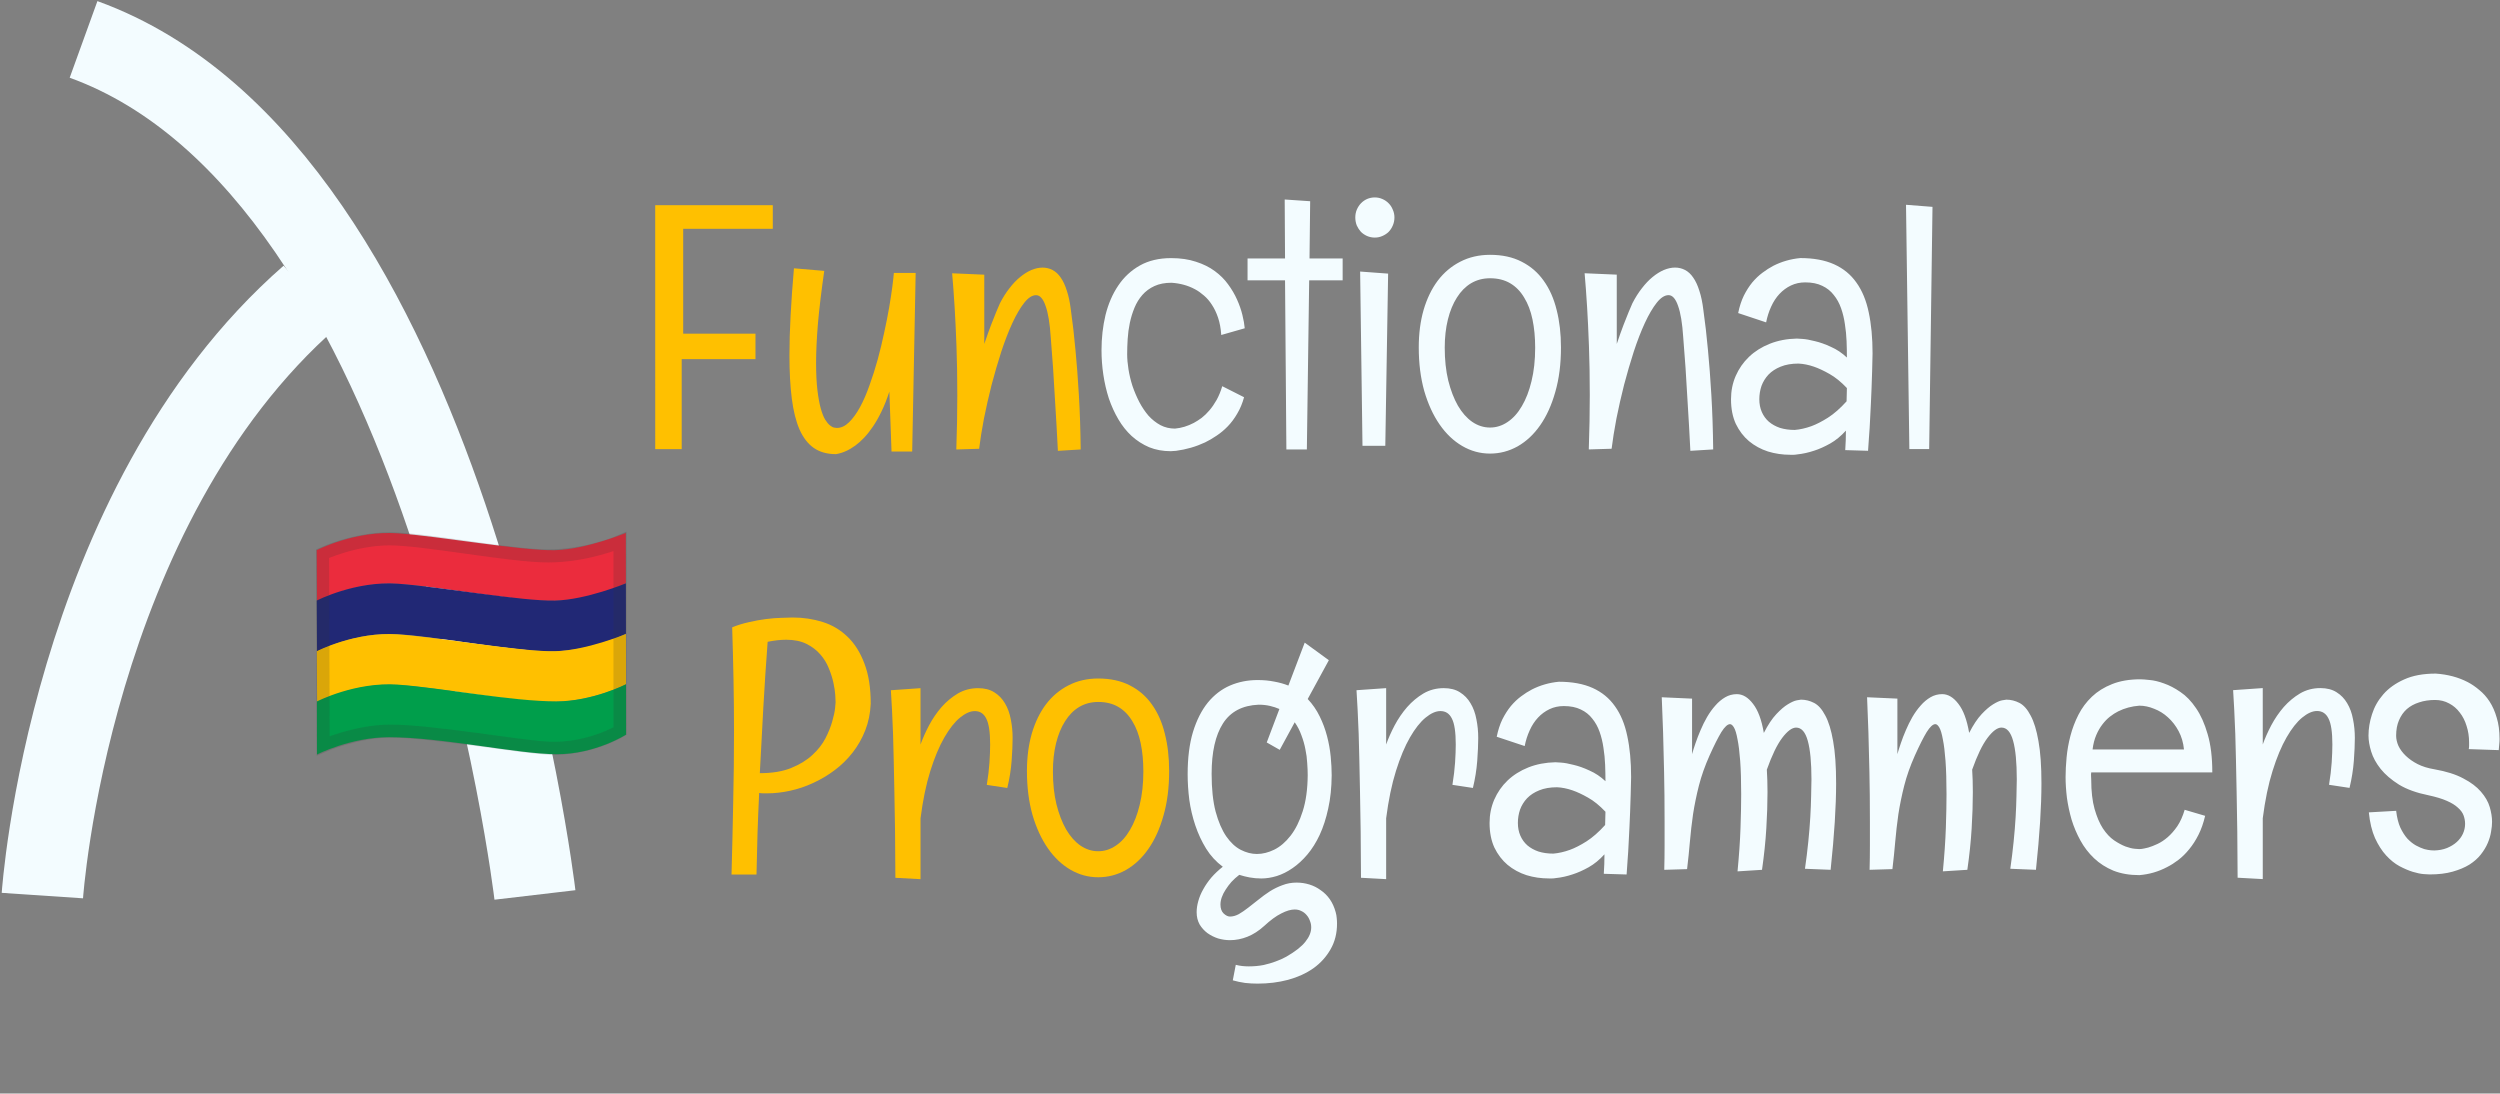 <svg version="1.2" baseProfile="tiny-ps" xmlns="http://www.w3.org/2000/svg" viewBox="0 0 1534 671" width="1534" height="671">
	<rect x="0" y="0" width="1534" height="671" fill="#808080" stroke="none"/>
	<title>funpro</title>
	<style>
		tspan { white-space:pre }
		.shp0 { fill: none;stroke: #f3fcff;stroke-width: 50 } 
		.shp1 { fill: #eb2c3d } 
		.shp2 { fill: #212875 } 
		.shp3 { fill: #ffc000 } 
		.shp4 { fill: #009e4b } 
		.shp5 { opacity: 0.18;fill: none;stroke: #333333;stroke-width: 8 } 
	</style>
	<g id="dark">
		<g id="λ">
			<path id="right" class="shp0" d="M51.27 24.19C276.15 105.56 328.24 549.14 328.24 549.14" />
			<path id="left" class="shp0" d="M190.49 181.83C42.03 311.71 26 549.53 26 549.53" />
		</g>
		<path id="text" fill="#ffc000" aria-label="Functional
 Programmers"  d="M402.04 125.92L474.18 125.92L474.18 140.41L419.21 140.41L419.21 204.73L463.56 204.72L463.56 220.38L418.29 220.38L418.29 275.6L402.05 275.6L402.04 125.92ZM548.47 167.48L561.85 167.48L559.72 277.07L547.04 277.07L545.71 240.26Q543.47 247.24 540.81 252.64Q538.26 257.93 535.5 261.94Q532.84 265.86 530.08 268.72Q527.43 271.47 524.87 273.37Q518.94 277.71 512.92 278.66Q504.84 278.66 499.33 274.85Q493.91 271.04 490.54 263.43Q487.27 255.81 485.84 244.49Q484.4 233.18 484.4 218.16Q484.4 206.63 485.12 193.4Q485.83 180.08 487.16 164.63L505.76 166.22Q503.1 184.73 501.88 198.59Q500.75 212.44 500.75 222.7Q500.75 232.54 501.57 239.42Q502.39 246.19 503.62 250.63Q504.84 254.97 506.27 257.4Q507.81 259.83 509.24 260.99Q510.67 262.16 511.79 262.37Q513.02 262.58 513.53 262.58Q517.41 262.58 520.99 259.09Q524.56 255.6 527.73 249.78Q530.9 243.96 533.55 236.35Q536.31 228.73 538.56 220.59Q540.81 212.33 542.54 204.08Q544.38 195.73 545.61 188.53Q546.83 181.34 547.55 175.84Q548.26 170.24 548.47 167.48ZM663.12 275.79L649.12 276.64Q648.31 260.56 647.49 247.76Q646.77 234.86 646.16 225.76Q645.44 215.18 644.73 206.93Q643.91 194.13 641.56 187.68Q639.31 181.12 635.73 181.12Q632.16 181.12 628.48 185.78Q624.8 190.43 621.22 198.16Q617.65 205.88 614.38 215.82Q611.21 225.66 608.45 236.13Q605.8 246.6 603.75 256.86Q601.81 267.12 600.79 275.37L586.79 275.8Q587.41 258.24 587.4 242.48Q587.4 225.98 586.89 212.33Q586.38 198.58 585.77 188.64Q585.05 177 584.23 167.69L603.95 168.54L603.96 211.06Q606.31 204.08 608.15 199.32Q609.98 194.56 611.21 191.6Q612.64 188.11 613.56 186.1Q616.22 180.91 619.38 176.89Q622.55 172.77 625.92 170.02Q629.4 167.16 632.87 165.68Q636.45 164.2 639.72 164.2Q642.99 164.2 645.85 165.68Q648.71 167.16 650.86 170.33Q653.1 173.51 654.64 178.48Q656.27 183.34 657.09 190.22Q658.73 201.64 659.95 215.18Q661.08 226.82 662 242.37Q662.92 257.92 663.12 275.79ZM534.28 431.78Q533.87 440.67 530.91 448.18Q527.95 455.69 523.14 461.82Q518.34 467.96 512.11 472.61Q505.88 477.27 498.93 480.44Q492.08 483.62 484.83 485.2Q477.57 486.79 470.83 486.79Q469.6 486.79 468.38 486.79Q467.15 486.79 465.82 486.58Q465.21 499.17 464.8 511.65Q464.5 524.02 464.19 536.61L448.86 536.61Q449.47 514.61 449.88 492.82Q450.39 470.92 450.39 448.71Q450.39 432.63 450.08 416.87Q449.77 401.01 449.26 384.93Q454.17 382.92 459.58 381.75Q465 380.48 470 379.85Q475.11 379.21 479.41 379.11Q483.7 378.9 486.35 378.9Q496.06 378.9 504.75 381.64Q513.53 384.39 520.07 390.74Q526.61 396.98 530.4 407.14Q534.28 417.18 534.28 431.78ZM471.03 393.81Q469.5 414.12 468.37 434.22Q467.25 454.32 466.23 474.41L466.43 474.41Q477.67 474.41 485.44 471.24Q493.31 468.07 498.42 463.31Q503.63 458.55 506.49 453.04Q509.35 447.44 510.68 442.57Q512.11 437.71 512.41 434.43Q512.72 431.15 512.72 430.94Q512.72 429.77 512.52 426.49Q512.31 423.21 511.39 418.98Q510.47 414.65 508.53 409.99Q506.69 405.34 503.32 401.53Q499.95 397.62 494.84 395.08Q489.73 392.54 482.37 392.54Q477.26 392.54 471.03 393.81ZM600.19 422.26Q606.11 422.26 610.1 424.8Q614.19 427.33 616.64 431.56Q619.19 435.8 620.22 441.4Q621.34 446.9 621.34 452.83Q621.34 458.64 620.73 466.89Q620.12 475.04 618.07 483.5L605.5 481.6Q606.73 474.09 607.14 467.85Q607.55 461.5 607.55 456.85Q607.55 445.53 605.2 440.98Q602.95 436.33 598.15 436.33Q593.96 436.33 589.05 440.35Q584.15 444.37 579.45 452.51Q574.75 460.66 570.86 473.03Q566.98 485.41 564.84 502.12L564.84 539.46L549.41 538.62Q549.31 507.83 548.79 486.04Q548.38 464.15 547.97 450.29Q547.36 434 546.64 423.53L564.83 422.26L564.83 456.85Q566.88 451.14 570.05 445.11Q573.31 438.97 577.71 433.89Q582.2 428.82 587.72 425.54Q593.34 422.26 600.19 422.26ZM717.39 473.13Q717.4 488.36 713.92 500.42Q710.55 512.48 704.62 520.94Q698.8 529.3 690.83 533.85Q682.86 538.29 673.87 538.29Q664.77 538.29 656.8 533.64Q648.83 528.98 642.91 520.42Q636.98 511.85 633.5 499.9Q630.13 487.84 630.13 473.13Q630.13 460.55 633.09 450.18Q636.16 439.71 641.78 432.2Q647.5 424.69 655.57 420.56Q663.75 416.33 673.86 416.33Q685.1 416.33 693.28 420.56Q701.45 424.68 706.76 432.19Q712.18 439.7 714.74 450.18Q717.39 460.54 717.39 473.13ZM701.56 473.34Q701.56 463.82 699.92 455.99Q698.28 448.17 694.81 442.56Q691.44 436.85 686.23 433.78Q681.01 430.71 673.86 430.72Q667.42 430.72 662.21 433.78Q657.1 436.85 653.53 442.56Q649.95 448.17 648.01 456Q646.07 463.83 646.07 473.35Q646.07 484.45 648.22 493.44Q650.47 502.43 654.15 508.89Q657.93 515.34 662.93 518.83Q668.04 522.32 673.87 522.32Q679.59 522.32 684.6 518.93Q689.71 515.55 693.38 509.2Q697.16 502.85 699.31 493.86Q701.56 484.77 701.56 473.34Z" />
		<path id="text" fill="#f3fcff" aria-label="Functional
 Programmers"  d="M763.77 201.43L749.36 205.55Q748.95 199.52 747.42 194.97Q745.89 190.43 743.64 187.04Q741.49 183.66 738.73 181.33Q736.08 179 733.32 177.52Q726.88 174.03 718.81 173.5Q712.78 173.5 708.38 175.51Q703.99 177.52 700.93 181.01Q697.96 184.4 696.12 188.84Q694.28 193.29 693.26 198.15Q692.24 203.02 691.94 207.99Q691.63 212.96 691.63 217.3Q691.63 221.63 692.45 226.71Q693.27 231.79 694.9 236.87Q696.64 241.94 699.09 246.7Q701.54 251.36 704.71 255.06Q707.98 258.66 712.07 260.88Q716.16 262.99 720.96 262.99Q726.89 262.46 732.5 259.5Q734.86 258.23 737.31 256.43Q739.76 254.53 742.11 251.78Q744.46 249.03 746.5 245.43Q748.55 241.73 749.98 236.97L763.36 243.74Q761.83 249.34 759.17 253.79Q756.62 258.23 753.35 261.61Q750.18 264.89 746.5 267.33Q742.93 269.76 739.45 271.45Q731.08 275.37 721.57 276.64Q720.75 276.64 719.94 276.74Q719.22 276.85 718.4 276.85Q711.15 276.85 705.12 274.42Q699.19 271.88 694.39 267.54Q689.69 263.2 686.22 257.28Q682.74 251.36 680.39 244.48Q678.14 237.5 677.02 229.99Q675.89 222.48 675.89 214.87Q675.89 203.55 678.34 193.29Q680.9 183.03 686.11 175.3Q691.32 167.48 699.39 162.93Q707.46 158.38 718.6 158.38Q727.19 158.38 733.83 160.6Q740.47 162.71 745.37 166.31Q750.28 169.91 753.55 174.45Q756.92 179 759.07 183.87Q761.21 188.63 762.34 193.28Q763.46 197.83 763.77 201.43ZM788.29 122.41L803.92 123.47L803.52 158.58L823.85 158.58L823.85 172.02L803.31 172.02L801.89 275.79L789.32 275.79L788.5 172.02L765.5 172.02L765.5 158.59L788.5 158.58L788.29 122.41ZM855.63 133.41Q855.63 136.05 854.61 138.38Q853.69 140.6 852.05 142.29Q850.42 143.88 848.17 144.83Q846.02 145.78 843.57 145.78Q841.12 145.78 838.87 144.83Q836.72 143.88 835.09 142.29Q833.56 140.6 832.53 138.38Q831.61 136.05 831.61 133.41Q831.61 130.87 832.53 128.65Q833.56 126.32 835.09 124.73Q836.72 123.04 838.87 122.09Q841.12 121.14 843.57 121.14Q846.02 121.14 848.17 122.09Q850.42 123.04 852.05 124.73Q853.69 126.32 854.61 128.65Q855.63 130.87 855.63 133.41ZM834.58 166.62L851.75 167.89L850.02 273.56L836.02 273.56L834.58 166.62ZM957.81 213.16Q957.82 228.39 954.34 240.45Q950.97 252.5 945.04 260.97Q939.22 269.32 931.25 273.87Q923.28 278.32 914.29 278.32Q905.19 278.32 897.22 273.66Q889.25 269.01 883.33 260.44Q877.4 251.87 873.92 239.92Q870.55 227.86 870.55 213.16Q870.55 200.57 873.51 190.21Q876.58 179.73 882.2 172.22Q887.92 164.71 895.99 160.59Q904.17 156.36 914.28 156.36Q925.52 156.35 933.7 160.59Q941.87 164.71 947.19 172.22Q952.6 179.73 955.16 190.2Q957.81 200.57 957.81 213.16ZM941.98 213.37Q941.98 203.85 940.34 196.02Q938.71 188.19 935.23 182.59Q931.86 176.88 926.65 173.81Q921.44 170.74 914.28 170.74Q907.85 170.74 902.63 173.81Q897.53 176.88 893.95 182.59Q890.37 188.2 888.43 196.02Q886.49 203.85 886.49 213.37Q886.49 224.48 888.64 233.47Q890.89 242.46 894.57 248.91Q898.35 255.36 903.35 258.85Q908.46 262.34 914.29 262.34Q920.01 262.34 925.02 258.96Q930.13 255.57 933.8 249.23Q937.58 242.88 939.73 233.89Q941.98 224.79 941.98 213.37ZM1051.21 275.77L1037.21 276.62Q1036.4 260.54 1035.58 247.74Q1034.86 234.83 1034.25 225.74Q1033.53 215.16 1032.82 206.91Q1032 194.11 1029.65 187.66Q1027.4 181.1 1023.82 181.1Q1020.25 181.1 1016.57 185.76Q1012.89 190.41 1009.31 198.13Q1005.74 205.85 1002.47 215.8Q999.3 225.63 996.54 236.11Q993.89 246.58 991.84 256.84Q989.9 267.1 988.88 275.35L974.88 275.77Q975.5 258.22 975.49 242.45Q975.49 225.95 974.98 212.31Q974.47 198.56 973.86 188.61Q973.14 176.98 972.32 167.67L992.04 168.52L992.05 211.04Q994.4 204.06 996.23 199.3Q998.07 194.54 999.3 191.57Q1000.73 188.08 1001.65 186.07Q1004.31 180.89 1007.47 176.87Q1010.64 172.74 1014.01 169.99Q1017.49 167.14 1020.96 165.66Q1024.54 164.18 1027.81 164.18Q1031.08 164.18 1033.94 165.66Q1036.8 167.14 1038.95 170.31Q1041.19 173.48 1042.73 178.45Q1044.36 183.32 1045.18 190.2Q1046.82 201.62 1048.04 215.16Q1049.17 226.79 1050.09 242.34Q1051.01 257.89 1051.21 275.77ZM1149 216.85Q1148.8 227.53 1148.39 238.11Q1148.18 242.66 1147.98 247.63Q1147.77 252.6 1147.47 257.68Q1147.26 262.65 1146.86 267.51Q1146.55 272.38 1146.24 276.61L1132.24 276.19Q1132.45 273.12 1132.55 270.16Q1132.65 267.2 1132.65 264.23Q1128.05 269.31 1122.95 272.17Q1117.84 275.03 1113.24 276.51Q1107.92 278.3 1102.71 278.83Q1101.59 279.05 1100.57 279.05Q1099.65 279.05 1098.52 279.05Q1091.37 279.05 1084.83 277.04Q1078.29 274.92 1073.18 270.69Q1068.18 266.46 1065.11 260.11Q1062.15 253.66 1062.15 244.99Q1062.14 237.37 1065.01 230.71Q1067.97 223.94 1073.18 218.97Q1078.49 213.89 1085.95 210.93Q1093.41 207.96 1102.51 207.75Q1102.81 207.75 1105.98 207.96Q1109.15 208.17 1113.64 209.34Q1118.24 210.4 1123.45 212.83Q1128.77 215.15 1133.26 219.39Q1133.26 214.63 1133.06 209.34Q1132.85 204.05 1132.04 198.97Q1131.32 193.79 1129.68 189.13Q1128.05 184.48 1125.19 180.99Q1122.43 177.39 1118.14 175.38Q1113.85 173.27 1107.71 173.27Q1102.91 173.27 1098.93 175.17Q1094.94 177.08 1091.88 180.36Q1088.81 183.64 1086.77 188.18Q1084.72 192.63 1083.7 197.81L1066.54 192.1Q1067.76 186.07 1070.01 181.42Q1072.36 176.76 1075.22 173.27Q1078.18 169.78 1081.45 167.35Q1084.83 164.81 1088.09 163.11Q1095.76 159.2 1104.65 158.35Q1116.91 158.35 1125.39 162.16Q1133.87 165.97 1139.08 173.37Q1144.4 180.78 1146.65 191.67Q1149 202.57 1149 216.85ZM1133.06 246.25Q1133.06 244.14 1133.16 242.13Q1133.26 240.01 1133.26 238.11Q1127.85 232.4 1122.53 229.43Q1117.32 226.47 1113.03 224.99Q1108.13 223.3 1103.53 223.09Q1097.19 223.09 1092.59 224.99Q1088.1 226.79 1085.14 229.86Q1082.27 232.93 1080.84 236.84Q1079.52 240.76 1079.52 244.99Q1079.52 249.32 1081.05 252.81Q1082.58 256.3 1085.34 258.74Q1088.2 261.17 1092.19 262.55Q1096.28 263.81 1101.28 263.81Q1106.19 263.39 1111.5 261.49Q1116.1 259.79 1121.62 256.3Q1127.24 252.71 1133.06 246.25ZM1169.53 125.66L1185.78 126.93L1183.74 275.55L1171.58 275.55L1169.53 125.66ZM815.38 405.11L802.41 428.91Q806.9 433.67 809.77 439.59Q812.63 445.41 814.26 451.65Q815.9 457.89 816.51 464.13Q817.12 470.37 817.12 475.77Q817.02 487.09 814.98 496.18Q813.04 505.17 809.77 512.26Q806.5 519.24 802.21 524.32Q797.92 529.4 793.12 532.68Q788.41 535.96 783.41 537.54Q778.5 539.02 774.01 539.03Q770.23 539.03 766.75 538.39Q763.38 537.76 760.42 536.8Q757.76 538.81 755.61 541.14Q753.57 543.47 752.04 545.9Q750.51 548.23 749.69 550.56Q748.87 552.88 748.87 555Q748.87 558.6 750.81 560.5Q752.86 562.4 754.7 562.4Q757.35 562.4 760.11 560.92Q762.87 559.33 765.83 557.01Q768.9 554.68 772.17 552.04Q775.54 549.29 779.12 546.96Q782.8 544.63 786.88 543.15Q790.97 541.56 795.57 541.56Q799.66 541.56 803.44 542.73Q807.22 543.89 810.38 546.22Q813.65 548.44 816.01 551.82Q818.36 555.21 819.58 559.75Q820.09 561.55 820.2 563.25Q820.4 564.94 820.4 566.74Q820.4 575.62 816.42 582.5Q812.53 589.37 805.89 594.13Q799.25 598.79 790.36 601.22Q781.57 603.55 771.66 603.55Q767.88 603.55 764 603.13Q760.22 602.6 756.44 601.54L758.27 592.02Q760.32 592.55 762.26 592.76Q764.3 592.97 766.24 592.97Q771.15 592.97 775.34 592.13Q779.53 591.17 782.59 590.01Q786.17 588.74 789.24 587.05Q797.51 582.29 800.99 577.84Q804.56 573.4 804.56 569.06Q804.56 566.84 803.74 564.94Q803.03 562.93 801.7 561.45Q800.37 559.86 798.53 559.02Q796.69 558.06 794.44 558.06Q790.87 558.06 786.17 560.5Q781.47 562.82 775.64 568.22Q770.74 572.66 765.43 574.78Q760.11 576.89 754.7 576.89Q751.12 576.89 747.44 575.84Q743.87 574.67 740.9 572.56Q738.04 570.44 736.1 567.27Q734.26 563.99 734.26 559.76Q734.26 556.48 735.28 552.88Q736.3 549.18 738.35 545.59Q740.39 541.88 743.35 538.39Q746.42 534.9 750.3 531.83Q744.17 527.29 740.08 520.73Q735.99 514.06 733.44 506.45Q730.88 498.83 729.76 490.79Q728.74 482.65 728.74 475.03Q728.74 460.01 732.01 449.12Q735.38 438.22 741.1 431.13Q746.92 424.05 754.69 420.66Q762.56 417.28 771.65 417.28Q777.17 417.27 781.87 418.23Q786.57 419.07 790.55 420.66L800.57 394.32L815.38 405.11ZM802.41 475.56Q802.41 472.28 802.1 468.15Q801.9 464.03 800.98 459.69Q800.16 455.35 798.53 451.12Q796.99 446.79 794.44 443.19L785.24 460.11L777.27 455.57L785.04 435.04Q782.38 433.88 779.21 433.14Q776.04 432.4 772.26 432.4Q757.35 433.04 750.4 443.93Q743.45 454.83 743.45 474.82Q743.45 488.57 745.9 497.99Q748.46 507.4 752.45 513.22Q756.43 518.93 761.34 521.47Q766.34 524.01 771.25 524Q776.46 524 781.87 521.36Q787.39 518.61 791.89 512.79Q796.49 506.87 799.35 497.77Q802.31 488.57 802.41 475.56ZM885.89 422.24Q891.82 422.24 895.8 424.78Q899.89 427.32 902.34 431.55Q904.9 435.78 905.92 441.38Q907.04 446.88 907.04 452.81Q907.04 458.63 906.43 466.88Q905.82 475.02 903.78 483.48L891.21 481.58Q892.43 474.07 892.84 467.83Q893.25 461.48 893.25 456.83Q893.25 445.51 890.9 440.96Q888.65 436.31 883.85 436.31Q879.66 436.31 874.75 440.33Q869.85 444.35 865.15 452.49Q860.45 460.64 856.57 473.01Q852.68 485.39 850.54 502.1L850.54 539.44L835.11 538.6Q835.01 507.82 834.5 486.03Q834.09 464.13 833.68 450.27Q833.06 433.98 832.35 423.51L850.54 422.24L850.54 456.83Q852.58 451.12 855.75 445.09Q859.02 438.95 863.41 433.88Q867.91 428.8 873.42 425.52Q879.04 422.24 885.89 422.24ZM1000.85 476.81Q1000.65 487.5 1000.24 498.08Q1000.03 502.62 999.83 507.6Q999.62 512.57 999.32 517.64Q999.11 522.62 998.71 527.48Q998.4 532.35 998.09 536.58L984.09 536.16Q984.3 533.09 984.4 530.13Q984.5 527.16 984.5 524.2Q979.9 529.28 974.8 532.14Q969.69 534.99 965.09 536.47Q959.78 538.27 954.56 538.8Q953.44 539.01 952.42 539.01Q951.5 539.01 950.37 539.01Q943.22 539.01 936.68 537.01Q930.14 534.89 925.03 530.66Q920.03 526.43 916.96 520.08Q914 513.63 914 504.96Q914 497.34 916.86 490.68Q919.82 483.91 925.03 478.93Q930.34 473.86 937.8 470.89Q945.26 467.93 954.36 467.72Q954.66 467.72 957.83 467.93Q961 468.14 965.49 469.31Q970.09 470.36 975.3 472.8Q980.62 475.12 985.11 479.35Q985.11 474.59 984.91 469.3Q984.7 464.02 983.89 458.94Q983.17 453.76 981.53 449.1Q979.9 444.45 977.04 440.96Q974.28 437.36 969.99 435.35Q965.7 433.24 959.56 433.24Q954.76 433.24 950.78 435.14Q946.79 437.04 943.73 440.32Q940.66 443.6 938.62 448.15Q936.57 452.59 935.55 457.78L918.39 452.07Q919.61 446.04 921.86 441.38Q924.21 436.73 927.07 433.24Q930.03 429.75 933.3 427.31Q936.68 424.78 939.95 423.08Q947.61 419.17 956.5 418.32Q968.76 418.32 977.24 422.13Q985.72 425.94 990.93 433.34Q996.25 440.74 998.5 451.64Q1000.85 462.53 1000.85 476.81ZM984.91 506.22Q984.91 504.11 985.01 502.1Q985.11 499.98 985.11 498.08Q979.7 492.36 974.38 489.4Q969.17 486.44 964.88 484.96Q959.98 483.27 955.38 483.06Q949.04 483.06 944.44 484.96Q939.95 486.76 936.99 489.83Q934.12 492.9 932.69 496.81Q931.37 500.72 931.37 504.95Q931.37 509.29 932.9 512.78Q934.43 516.27 937.19 518.71Q940.05 521.14 944.04 522.51Q948.13 523.78 953.13 523.78Q958.04 523.36 963.35 521.45Q967.95 519.76 973.47 516.27Q979.09 512.67 984.91 506.22ZM1123.27 533.71L1107.53 533.08Q1108.76 524.51 1109.57 516.47Q1110.39 508.43 1110.8 501.35Q1111.21 494.26 1111.31 488.44Q1111.51 482.52 1111.51 478.29Q1111.51 462.63 1109.26 454.59Q1107.02 446.45 1102.11 446.45Q1098.33 446.45 1093.53 452.8Q1088.83 459.04 1084.13 472.26Q1084.33 475.33 1084.43 478.82Q1084.54 482.2 1084.54 486.12Q1084.54 496.27 1083.82 508.22Q1083.11 520.18 1081.17 533.72L1066.15 534.67Q1067.58 519.76 1067.98 507.91Q1068.39 496.06 1068.39 487.39Q1068.39 475.12 1067.78 466.87Q1067.16 458.62 1066.14 453.64Q1065.22 448.57 1064 446.45Q1062.77 444.34 1061.54 444.34Q1059.3 444.34 1056.23 449.2Q1053.27 454.07 1048.98 463.59Q1044.69 473.21 1042.44 482.1Q1040.19 490.99 1038.86 499.55Q1037.64 508.12 1036.92 516.48Q1036.21 524.83 1035.19 533.3L1021.19 533.72Q1021.39 526.1 1021.39 518.7Q1021.39 511.3 1021.39 504.31Q1021.39 487.5 1021.08 473.53Q1020.77 459.57 1020.47 449.31Q1020.06 437.36 1019.65 427.84L1038.25 428.68L1038.25 462.74Q1039.06 459.78 1040.39 455.97Q1041.72 452.06 1043.46 448.04Q1045.19 443.91 1047.44 440Q1049.79 435.98 1052.55 432.91Q1055.31 429.74 1058.58 427.84Q1061.85 425.93 1065.73 425.93Q1071.15 425.93 1075.64 431.85Q1080.24 437.67 1082.29 449.73Q1086.07 442.32 1089.95 438.2Q1093.83 434.07 1097 432.17Q1100.27 430.16 1102.42 429.74Q1104.56 429.31 1105.07 429.31Q1109.26 429.31 1113.15 431.32Q1117.03 433.33 1119.99 439.04Q1123.06 444.65 1124.8 454.7Q1126.64 464.75 1126.64 480.72Q1126.64 491.19 1125.82 504.31Q1125 517.32 1123.27 533.71ZM1249.26 533.71L1233.52 533.07Q1234.75 524.5 1235.56 516.47Q1236.38 508.43 1236.79 501.34Q1237.2 494.25 1237.3 488.43Q1237.5 482.51 1237.5 478.28Q1237.5 462.62 1235.25 454.59Q1233.01 446.44 1228.1 446.44Q1224.32 446.44 1219.52 452.79Q1214.82 459.03 1210.12 472.25Q1210.32 475.32 1210.43 478.81Q1210.53 482.2 1210.53 486.11Q1210.53 496.26 1209.81 508.22Q1209.1 520.17 1207.16 533.71L1192.14 534.66Q1193.57 519.75 1193.98 507.9Q1194.38 496.05 1194.38 487.38Q1194.38 475.11 1193.77 466.86Q1193.16 458.61 1192.13 453.64Q1191.21 448.56 1189.99 446.44Q1188.76 444.33 1187.53 444.33Q1185.29 444.33 1182.22 449.19Q1179.26 454.06 1174.97 463.58Q1170.68 473.21 1168.43 482.09Q1166.18 490.98 1164.85 499.55Q1163.63 508.11 1162.91 516.47Q1162.2 524.83 1161.18 533.29L1147.18 533.71Q1147.38 526.1 1147.38 518.69Q1147.38 511.29 1147.38 504.31Q1147.38 487.49 1147.07 473.53Q1146.76 459.56 1146.46 449.3Q1146.05 437.35 1145.64 427.83L1164.24 428.67L1164.24 462.74Q1165.06 459.77 1166.38 455.97Q1167.71 452.05 1169.45 448.03Q1171.19 443.91 1173.43 439.99Q1175.78 435.97 1178.54 432.9Q1181.3 429.73 1184.57 427.83Q1187.84 425.92 1191.72 425.92Q1197.14 425.92 1201.64 431.85Q1206.23 437.66 1208.28 449.72Q1212.06 442.32 1215.94 438.19Q1219.82 434.07 1222.99 432.16Q1226.26 430.15 1228.41 429.73Q1230.55 429.31 1231.06 429.31Q1235.25 429.31 1239.14 431.31Q1243.02 433.32 1245.98 439.04Q1249.05 444.64 1250.79 454.69Q1252.63 464.74 1252.63 480.71Q1252.63 491.18 1251.81 504.3Q1250.99 517.31 1249.26 533.71ZM1357.47 473.94L1283.18 473.94Q1282.98 475.1 1283.08 476.27Q1283.18 477.33 1283.18 478.49Q1283.18 489.07 1285.22 496.36Q1287.27 503.56 1290.33 508.32Q1293.5 513.08 1297.18 515.62Q1300.96 518.15 1304.23 519.42Q1307.5 520.59 1309.85 520.8Q1312.2 521.01 1312.71 521.01Q1312.61 521.01 1314.14 520.9Q1315.68 520.69 1318.13 520.06Q1320.68 519.32 1323.85 517.84Q1327.02 516.35 1330.08 513.71Q1333.25 510.96 1336.01 506.94Q1338.77 502.81 1340.51 496.89L1353.07 500.59Q1351.54 507.15 1348.99 512.23Q1346.43 517.31 1343.27 521.11Q1340.2 524.92 1336.62 527.67Q1333.15 530.32 1329.78 532.01Q1321.81 536.24 1312.71 536.98Q1303.72 536.98 1296.77 534.23Q1289.93 531.38 1284.92 526.62Q1279.91 521.86 1276.54 515.72Q1273.17 509.59 1271.12 502.92Q1269.18 496.15 1268.26 489.49Q1267.44 482.72 1267.44 476.8Q1267.44 471.3 1268.06 464.74Q1268.67 458.18 1270.41 451.52Q1272.14 444.85 1275.31 438.61Q1278.48 432.37 1283.59 427.5Q1288.69 422.64 1295.95 419.78Q1303.31 416.82 1313.32 416.82Q1315.06 416.82 1318.94 417.24Q1322.93 417.56 1327.83 419.36Q1332.74 421.05 1337.95 424.64Q1343.16 428.13 1347.45 434.48Q1351.84 440.83 1354.6 450.45Q1357.47 460.08 1357.47 473.94ZM1312.71 433Q1305.66 433.53 1299.73 436.49Q1297.18 437.76 1294.62 439.77Q1292.17 441.68 1290.02 444.53Q1287.88 447.28 1286.24 451.09Q1284.61 454.9 1284 459.87L1340.09 459.87Q1339.48 453.63 1336.82 448.66Q1334.17 443.68 1330.28 440.19Q1326.5 436.7 1321.8 434.91Q1317.2 433 1312.71 433ZM1423.78 422.21Q1429.71 422.21 1433.69 424.74Q1437.78 427.28 1440.23 431.51Q1442.79 435.74 1443.81 441.35Q1444.93 446.85 1444.93 452.77Q1444.93 458.59 1444.32 466.84Q1443.71 474.99 1441.67 483.45L1429.1 481.55Q1430.32 474.04 1430.73 467.8Q1431.14 461.45 1431.14 456.79Q1431.14 445.48 1428.79 440.93Q1426.54 436.27 1421.74 436.27Q1417.55 436.27 1412.64 440.29Q1407.74 444.31 1403.04 452.46Q1398.34 460.61 1394.46 472.98Q1390.57 485.36 1388.43 502.07L1388.43 539.41L1373 538.56Q1372.9 507.78 1372.39 485.99Q1371.98 464.1 1371.57 450.24Q1370.95 433.95 1370.24 423.48L1388.42 422.21L1388.43 456.8Q1390.47 451.09 1393.64 445.06Q1396.91 438.92 1401.3 433.84Q1405.8 428.77 1411.31 425.49Q1416.93 422.21 1423.78 422.21ZM1533.22 460.28L1514.83 459.65Q1515.03 458.69 1515.03 457.74Q1515.03 456.68 1515.03 455.52Q1515.03 450.13 1513.5 445.47Q1512.07 440.71 1509.31 437.22Q1506.65 433.63 1502.77 431.62Q1498.88 429.5 1494.18 429.5Q1488.77 429.5 1484.37 430.98Q1479.98 432.36 1476.81 435.11Q1473.75 437.86 1472.01 441.98Q1470.27 446 1470.27 451.4Q1470.27 454.47 1471.71 457.74Q1473.24 460.92 1476.2 463.77Q1479.17 466.63 1483.46 468.85Q1487.85 471.07 1493.68 472.02Q1504.61 473.93 1511.46 477.63Q1518.4 481.22 1522.29 485.77Q1526.27 490.32 1527.7 495.19Q1529.13 500.05 1529.13 504.28Q1529.14 506.93 1528.52 510.31Q1528.01 513.7 1526.48 517.29Q1524.95 520.89 1522.19 524.38Q1519.53 527.77 1515.24 530.52Q1510.95 533.16 1504.92 534.85Q1498.99 536.55 1490.82 536.55Q1490 536.55 1487.14 536.34Q1484.38 536.12 1480.5 534.96Q1476.72 533.8 1472.32 531.47Q1468.03 529.14 1464.15 524.91Q1460.26 520.68 1457.3 514.23Q1454.44 507.78 1453.52 498.47L1470.28 497.52Q1470.99 503.65 1472.83 507.78Q1474.77 511.9 1477.23 514.65Q1479.78 517.3 1482.44 518.78Q1485.2 520.26 1487.55 521Q1490 521.63 1491.63 521.74Q1493.37 521.84 1493.68 521.84Q1497.97 521.74 1501.44 520.36Q1505.02 518.88 1507.47 516.66Q1509.93 514.44 1511.25 511.58Q1512.58 508.62 1512.58 505.55Q1512.58 502.91 1511.66 500.37Q1510.74 497.83 1508.19 495.61Q1505.73 493.28 1501.34 491.38Q1497.05 489.48 1490.2 488Q1479.17 485.78 1472.01 481.44Q1464.96 477 1460.77 471.81Q1456.58 466.52 1454.95 461.13Q1453.31 455.74 1453.31 451.4Q1453.31 444.95 1455.46 438.28Q1457.6 431.51 1462.41 426.01Q1467.31 420.41 1475.18 416.91Q1483.05 413.32 1494.59 413.32Q1505.53 414.06 1514.11 418.5Q1517.79 420.4 1521.26 423.36Q1524.84 426.22 1527.6 430.45Q1530.36 434.68 1531.99 440.39Q1533.73 446 1533.73 453.4Q1533.73 454.99 1533.53 456.79Q1533.42 458.48 1533.22 460.28Z" />
		<path id="text" fill="#ffffff" aria-label="Functional
 Programmers"  d="" />
	</g>
	<g id="flag">
		<path id="red" class="shp1" d="M194.33 337.58C194.33 337.58 217.92 325.39 243.99 327.23C270.05 329.08 320.5 338.1 340.56 337.59C359.79 337.09 384 327.01 384 327.01L384.04 357.9C384.04 357.9 364.6 368.15 339.94 368.67C313.96 369.23 261.93 358.08 238.48 358.11C215.02 358.14 194.5 368.86 194.5 368.86L194.33 337.58Z" />
		<path id="blue" class="shp2" d="M194.37 368.5C194.37 368.5 217.96 356.31 244.02 358.15C270.09 360 320.54 369.03 340.6 368.51C359.83 368.01 384.04 357.93 384.04 357.93L384.08 388.82C384.08 388.82 364.64 399.07 339.98 399.59C314 400.15 261.97 389 238.51 389.03C215.06 389.06 194.54 399.78 194.54 399.78L194.37 368.5Z" />
		<path id="yellow" class="shp3" d="M194.41 399.58C194.41 399.58 218 387.4 244.06 389.24C270.12 391.09 320.58 400.11 340.64 399.59C359.87 399.1 384.08 389.01 384.08 389.01L384.12 419.91C384.12 419.91 364.68 430.16 340.02 430.68C314.04 431.23 262.01 420.09 238.55 420.12C215.1 420.15 194.58 430.86 194.58 430.86L194.41 399.58Z" />
		<path id="green" class="shp4" d="M194.45 430.42C194.45 430.42 218.04 418.24 244.1 420.08C270.16 421.93 314.35 430.41 341.47 430.37C363.53 430.34 384.12 419.85 384.12 419.85L384.16 450.75C384.16 450.75 365.44 462.76 341.78 462.79C318.13 462.82 271.15 452.31 238.59 452.36C215.14 452.39 194.49 462.98 194.49 462.98L194.45 430.42Z" />
		<path id="stroke" class="shp5" d="M197.91 339.75C197.91 339.75 217.34 330.67 239.07 330.64C260.11 330.62 313.66 341.25 336.64 341.12C360.68 340.99 380.42 332.34 380.42 332.34L380.41 448.62C380.41 448.62 361.34 460.07 337.05 459.09C319.16 458.37 265.27 448.57 239.37 448.61C218.81 448.63 198.31 457.6 198.31 457.6L197.91 339.75Z" />
	</g>
</svg>
